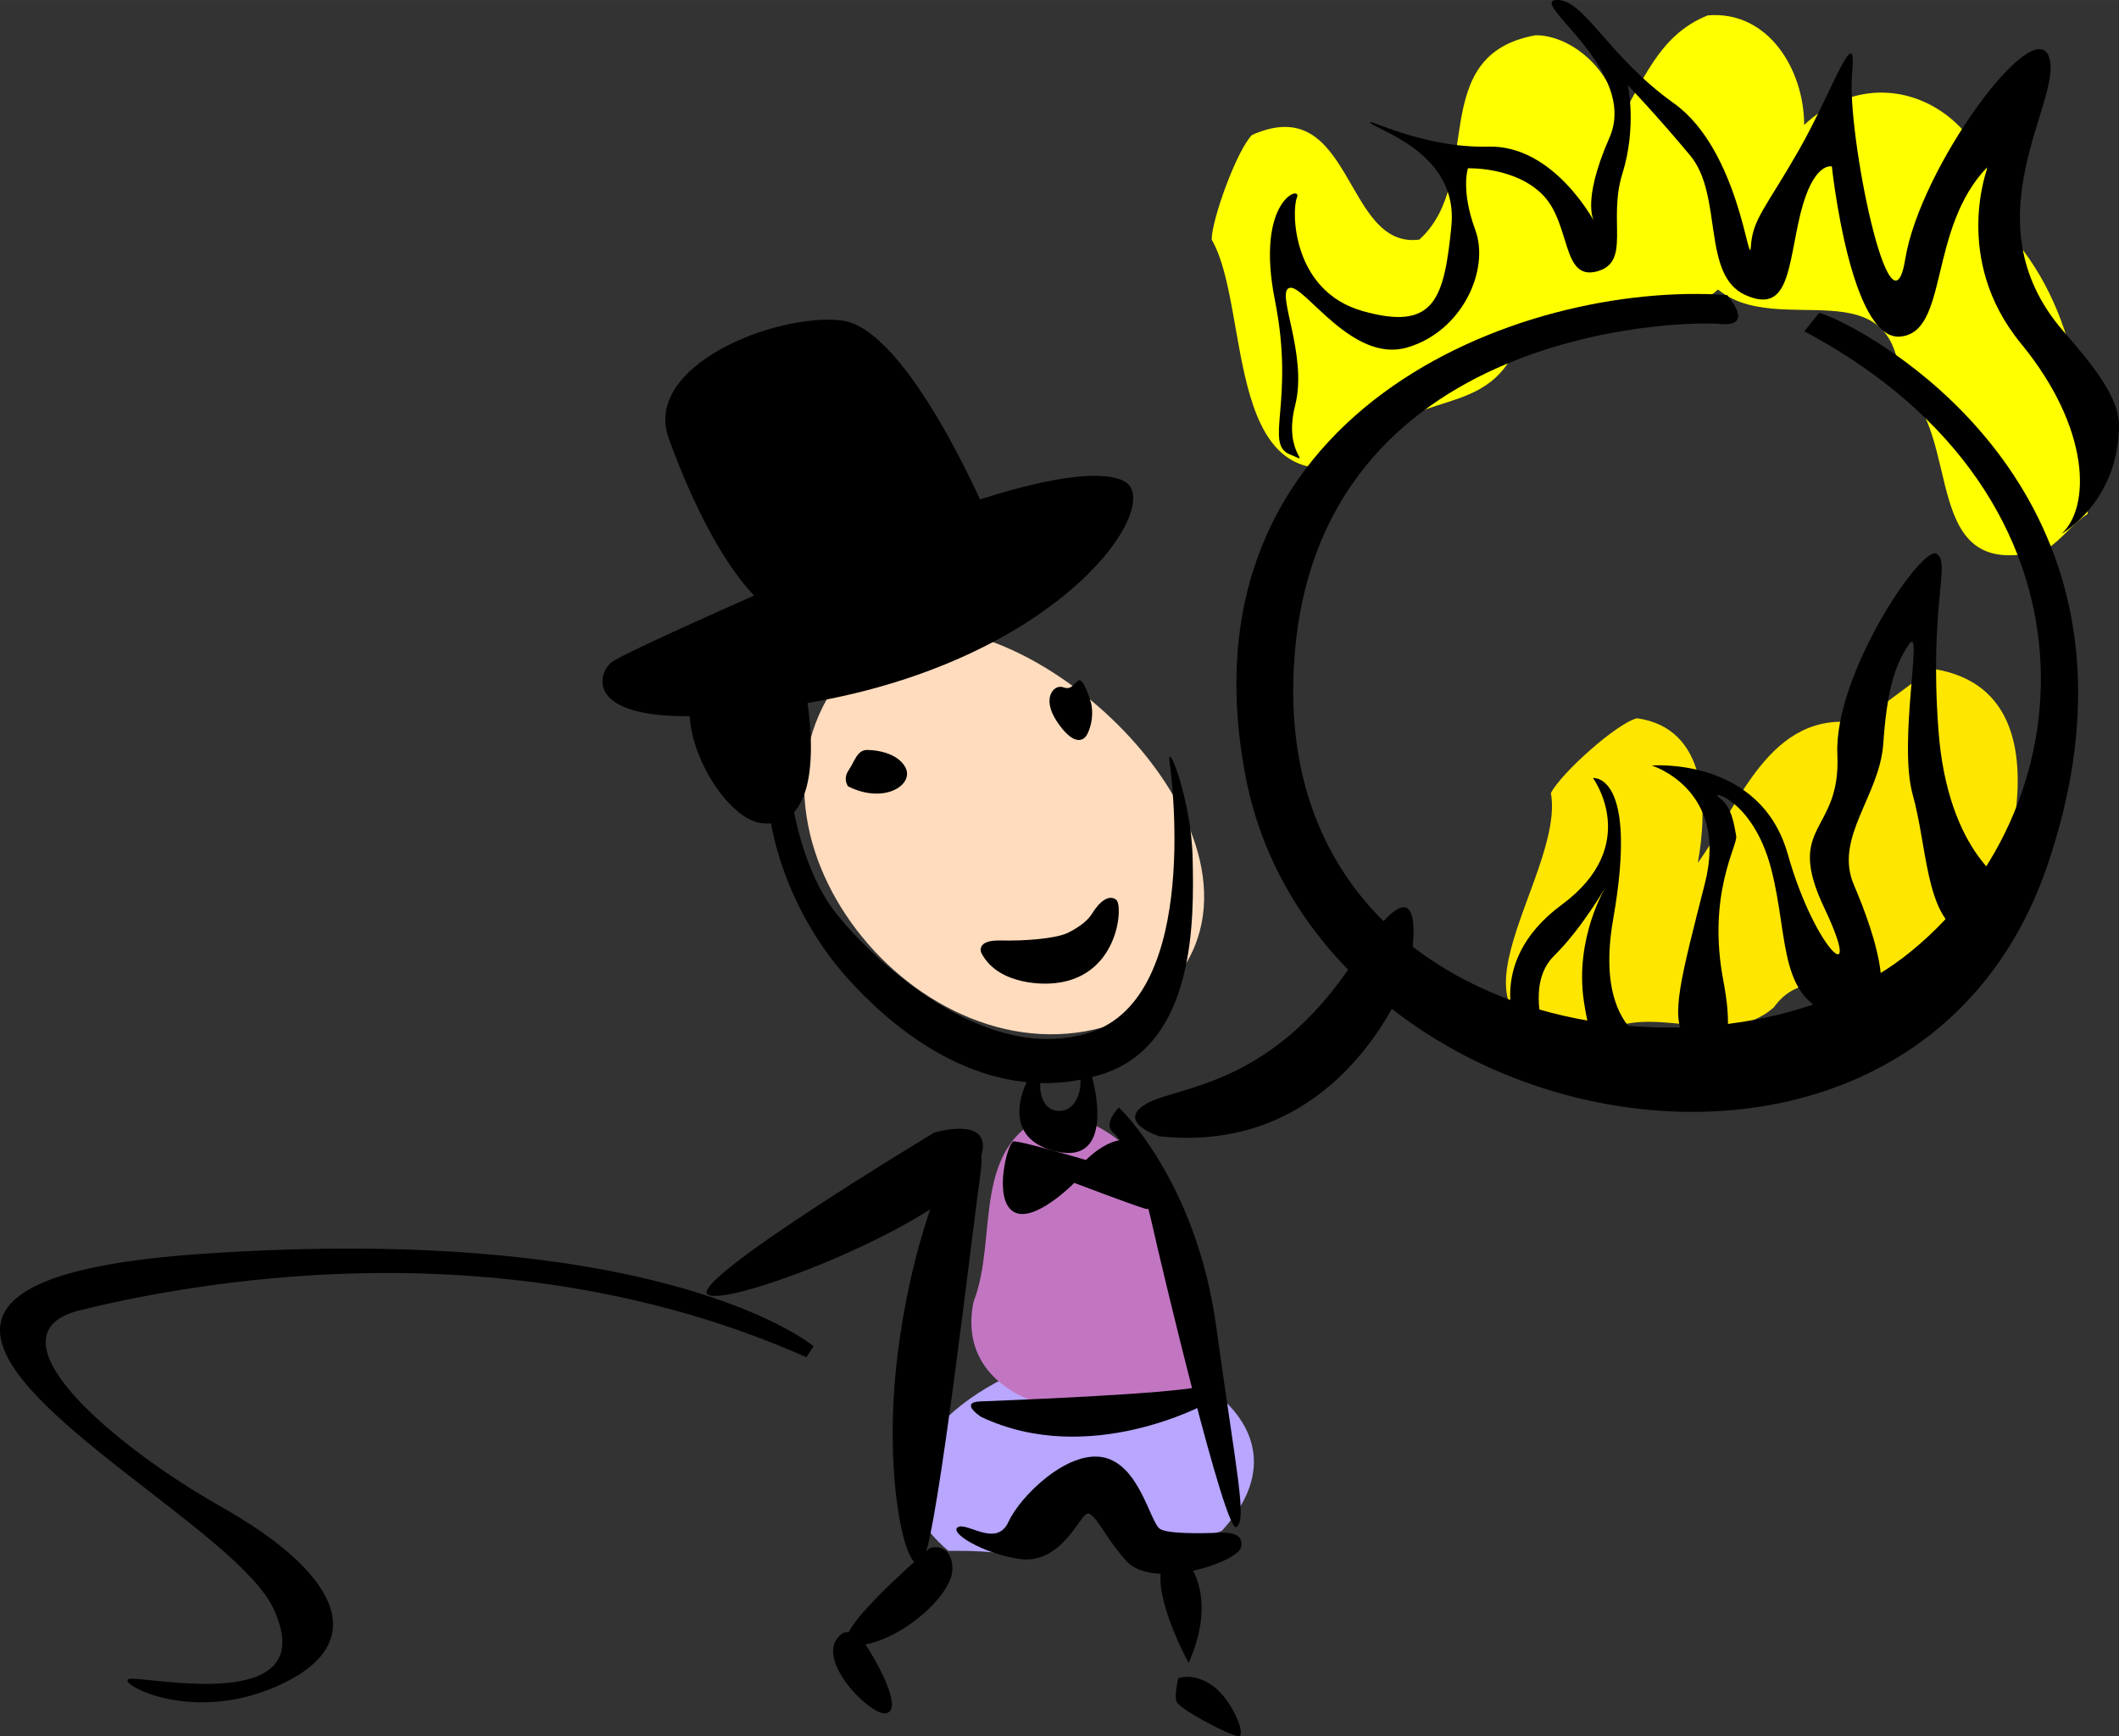 <?xml version="1.0" encoding="UTF-8"?>
<!DOCTYPE svg PUBLIC "-//W3C//DTD SVG 1.1//EN" "http://www.w3.org/Graphics/SVG/1.1/DTD/svg11.dtd">
<!-- Creator: CorelDRAW -->
<svg xmlns="http://www.w3.org/2000/svg" xml:space="preserve" width="126.93mm" height="103.992mm" version="1.1" style="shape-rendering:geometricPrecision; text-rendering:geometricPrecision; image-rendering:optimizeQuality; fill-rule:evenodd; clip-rule:evenodd"
viewBox="0 0 12693 10399"
 xmlns:xlink="http://www.w3.org/1999/xlink">
 <rect x="0" y="0" width="12693" height="10399" fill="#333333" stroke="none"/>
 <defs>
  <style type="text/css">
   <![CDATA[
    .fil4 {fill:yellow;fill-rule:nonzero}
    .fil3 {fill:#FFE600;fill-rule:nonzero}
    .fil2 {fill:#FFDCBD;fill-rule:nonzero}
    .fil1 {fill:#C276C2;fill-rule:nonzero}
    .fil0 {fill:#B8A6FF;fill-rule:nonzero}
    .fil5 {fill:black;fill-rule:nonzero}
   ]]>
  </style>
 </defs>
 <g id="Layer_x0020_1">
  <g id="vc070854.ai">
   <g>
    <path class="fil0" d="M6409 8125c546,-120 1516,388 909,1045 -485,179 -818,-418 -1243,149 -122,-30 -273,-30 -394,-30 -637,-537 272,-1105 728,-1164z"/>
    <path class="fil1" d="M6318 6661c697,120 910,986 910,1583 -395,388 -1547,269 -1396,-448 152,-388 -30,-955 486,-1135z"/>
    <path class="fil2" d="M5590 3765c970,59 2335,1612 1183,2329 -1153,508 -2457,-1016 -1760,-2001 122,-358 395,-119 577,-328z"/>
    <path class="fil3" d="M11565 4004c849,119 455,1284 242,1761 -333,568 -879,-149 -1182,269 -304,269 -759,-59 -1062,179 -1092,30 -182,-955 -273,-1463 61,-119 394,-418 516,-448 424,60 424,538 364,866 242,-328 424,-926 970,-836 61,-60 364,-269 425,-328z"/>
    <path class="fil4" d="M10230 92c364,-30 577,328 577,656 485,-448 1152,-59 1152,568 486,478 546,1135 546,1762 -91,59 -151,149 -242,209 -789,239 -486,-687 -880,-986 -30,-716 -728,-268 -1092,-567 -364,329 -971,-119 -1244,418 -212,358 -667,179 -849,597 -880,329 -698,-896 -940,-1314 0,-119 151,-537 242,-627 607,-269 547,687 1002,627 394,-358 30,-1105 697,-1224 243,0 516,269 485,537 152,-238 243,-537 546,-656z"/>
    <path class="fil5" d="M10896 1875c73,0 1533,660 1552,2242 4,320 -50,677 -187,1075 -815,2362 -4382,1647 -4800,-542 -418,-2189 1651,-2970 2884,-2883 0,0 176,195 -44,173 -220,-21 -2510,22 -2554,2146 -44,2124 2554,2493 3655,1648 1101,-846 1277,-2753 -594,-3750l88 -109z"/>
    <path class="fil5" d="M12349 3197c0,0 341,-190 344,-648 1,-169 -156,-362 -333,-565 -584,-672 11,-1398 -88,-1648 -99,-249 -771,672 -859,1214 -88,542 -352,-758 -319,-1106 33,-346 -121,109 -319,456 -199,347 -276,412 -287,574 -11,163 -66,-574 -462,-856 -396,-282 -539,-629 -705,-618 -165,11 496,423 320,824 -176,401 -88,509 -88,509 0,0 -242,-466 -639,-455 -396,11 -748,-184 -704,-141 44,44 528,184 484,618 -44,433 -99,629 -528,509 -430,-119 -430,-606 -397,-682 33,-76 -253,10 -132,617 121,607 -66,857 88,922 154,64 -44,10 33,-293 78,-304 -121,-683 -33,-704 88,-22 375,455 705,357 330,-97 495,-466 407,-704 -88,-239 -44,-369 -44,-369 0,0 286,-11 452,163 165,173 110,509 319,455 209,-54 66,-304 154,-585 88,-282 33,-531 33,-531 0,0 176,184 374,422 198,239 66,716 330,835 265,119 254,-174 330,-488 78,-314 188,-282 188,-282 0,0 110,1041 407,1019 297,-22 165,-650 528,-1019 0,0 -220,553 199,1062 418,510 415,980 242,1138z"/>
    <path class="fil5" d="M12041 5311c0,0 -375,-185 -430,-943 -55,-759 77,-997 -11,-1051 -88,-55 -616,726 -594,1203 22,477 -320,411 -77,921 242,509 -55,260 -220,-325 -166,-585 -815,-531 -815,-531 0,0 462,141 319,704 -143,564 -209,802 -121,921 88,119 -583,174 -429,-704 154,-878 -121,-846 -121,-846 0,0 297,402 -187,759 -485,358 -254,791 -254,791 0,0 188,152 165,55 -21,-98 -121,-380 45,-542 165,-163 308,-412 308,-412 0,0 -187,303 -132,683 55,379 187,574 473,498 286,-76 462,-97 363,-618 -99,-520 88,-812 77,-867 -11,-54 -22,-173 -99,-227 -77,-54 198,0 308,422 111,423 34,813 430,889 396,76 187,-509 66,-791 -121,-282 154,-531 176,-845 22,-315 66,-467 154,-596 88,-131 -66,585 22,899 88,314 77,726 297,834 220,109 287,-281 287,-281z"/>
    <path class="fil5" d="M5909 3078c0,0 -473,-1116 -870,-1159 -396,-44 -1188,271 -1034,704 154,433 484,1127 825,1105 341,-21 1079,-650 1079,-650z"/>
    <path class="fil5" d="M5711 3046c0,0 782,-293 1024,-163 242,130 -342,1030 -1806,1311 -1464,282 -1376,-140 -1266,-227 110,-87 2048,-921 2048,-921z"/>
    <path class="fil5" d="M4478 3988c56,5 297,-162 352,174 55,336 55,802 -264,769 -319,-32 -749,-997 -88,-943z"/>
    <path class="fil5" d="M7007 4574c0,0 203,1396 -481,1611 -683,215 -1396,-544 -1541,-745 -145,-200 -233,-515 -254,-751 -22,-237 -117,-137 -131,21 -15,158 73,701 480,1153 407,451 952,751 1519,572 567,-179 553,-937 545,-1295 -7,-358 -163,-738 -137,-566z"/>
    <path class="fil5" d="M6388 5591c0,0 109,-47 153,-118 44,-72 102,-119 146,-83 43,36 14,483 -400,501 0,0 -302,22 -408,-182 0,0 -39,-79 113,-76 153,4 326,-12 396,-42z"/>
    <path class="fil5" d="M5192 4492c0,0 167,-4 229,100 62,104 -119,229 -341,118 0,0 -33,-43 3,-96 37,-54 51,-121 109,-122z"/>
    <path class="fil5" d="M6534 4205c0,0 -44,-153 -76,-128 -33,25 -41,57 -91,39 -51,-18 -131,61 -37,204 95,143 157,125 182,79 25,-47 41,-126 22,-194z"/>
    <path class="fil5" d="M6544 6461c0,0 147,519 -217,436 -365,-84 -171,-442 -156,-448 15,-6 63,3 60,48 -3,44 14,157 114,157 101,0 130,-122 127,-175 -3,-54 52,-103 72,-18z"/>
    <path class="fil5" d="M8441 5820c0,0 -374,1106 -1497,986 0,0 -265,-86 -77,-195 187,-108 748,-97 1244,-856 495,-758 330,65 330,65z"/>
    <path class="fil5" d="M5596 6784c0,0 410,-124 258,201 -153,324 -1462,839 -1611,771 -150,-68 1353,-972 1353,-972z"/>
    <path class="fil5" d="M4874 8064c0,0 -884,-748 -3676,-553 -890,62 -1199,233 -1198,458 3,483 1428,1215 1638,1666 308,661 -815,390 -870,423 -55,32 407,281 936,21 528,-260 297,-672 -374,-1051 -474,-267 -991,-675 -1051,-941 -24,-112 31,-199 203,-240 583,-141 2488,-542 4348,282l44 -65z"/>
    <path class="fil5" d="M5719 6889c0,0 198,-162 154,141 -44,303 -253,2135 -341,2309 -88,173 -253,-455 -154,-1236 99,-780 342,-1215 341,-1214z"/>
    <path class="fil5" d="M6702 6633c0,0 462,433 583,1311 121,878 187,1160 121,1203 -66,44 -451,-1571 -506,-1820 -55,-250 -165,-488 -231,-542 -66,-54 33,-152 33,-152z"/>
    <path class="fil5" d="M6505 6948c0,0 182,-188 304,-94 122,94 139,411 52,386 -87,-26 -426,-155 -426,-155 0,0 -243,248 -365,172 -122,-77 -35,-411 0,-420 34,-8 435,111 435,111z"/>
    <path class="fil5" d="M7230 8405c0,0 -705,390 -1354,81 0,0 -132,-86 -5,-92 126,-5 1144,-43 1337,-92 193,-49 22,103 22,103z"/>
    <path class="fil5" d="M7312 9180c28,0 144,-5 122,87 -22,92 -529,260 -689,81 -159,-179 -197,-336 -258,-260 -60,76 -171,282 -385,249 -215,-33 -419,-157 -364,-190 55,-32 232,125 303,-32 72,-157 358,-434 573,-385 214,49 275,390 335,428 61,38 363,22 363,22z"/>
    <path class="fil5" d="M7059 9310c45,11 248,228 61,650 0,0 -215,-390 -160,-579 55,-190 99,-71 99,-71z"/>
    <path class="fil5" d="M7059 10052c0,0 88,-37 204,44 116,81 209,309 154,303 -55,-5 -352,-162 -369,-206 -16,-43 11,-141 11,-141z"/>
    <path class="fil5" d="M5559 9283c6,-22 146,-47 146,115 0,162 -327,448 -581,459 -252,11 435,-574 435,-574z"/>
    <path class="fil5" d="M5049 9782c0,0 66,-44 154,97 88,141 201,374 100,383 -101,9 -450,-352 -254,-480z"/>
   </g>
  </g>
 </g>
</svg>
